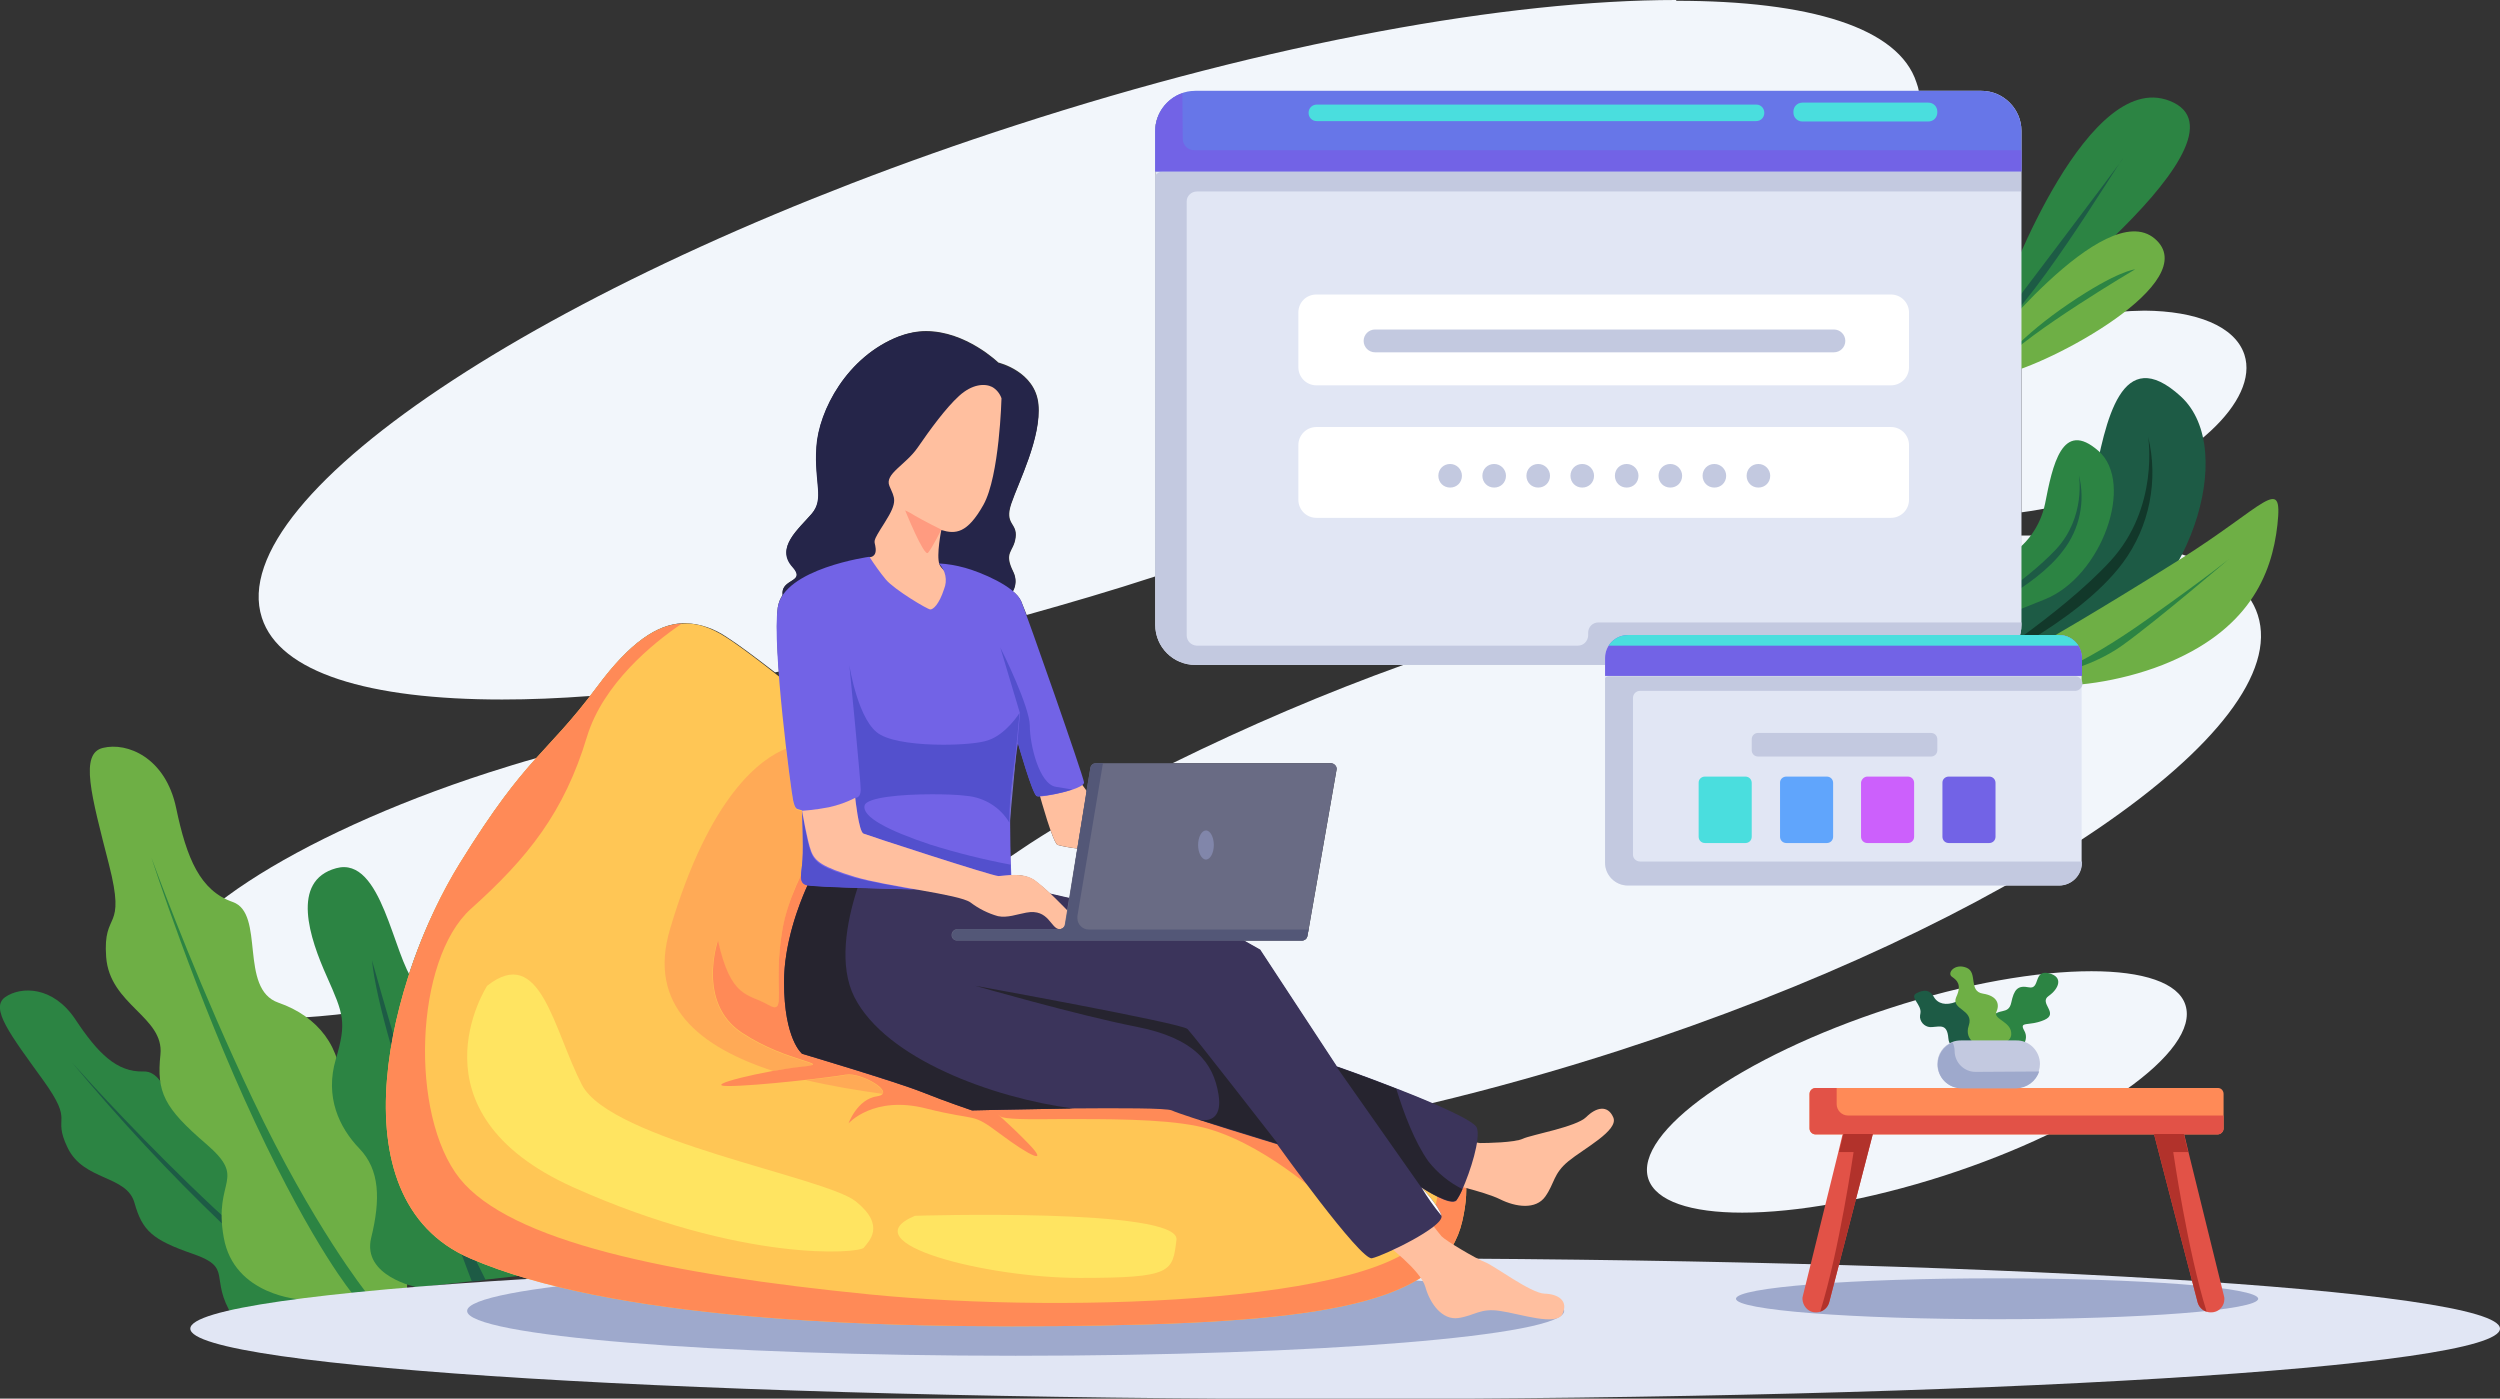 <?xml version="1.0" encoding="utf-8"?>
<!-- Generator: Adobe Illustrator 24.1.2, SVG Export Plug-In . SVG Version: 6.00 Build 0)  -->
<svg version="1.1" id="Layer_1" xmlns="http://www.w3.org/2000/svg" xmlns:xlink="http://www.w3.org/1999/xlink" x="0px" y="0px"
	 viewBox="0 0 635.8 355.7" style="enableBackground:new 0 0 635.8 355.7;" xml:space="preserve">
<rect x="0" y="0" width="635.8" height="355.7" fill="#333333" stroke="none"/>
<style type="text/css">
	.st0{fill:#F2F6FB;}
	.st1{fill:#1D5B45;}
	.st2{fill:#12382A;}
	.st3{fill:#2C8443;}
	.st4{fill:#6EAF45;}
	.st5{fill:#E1E6F4;}
	.st6{fill:#6776E8;}
	.st7{fill:#C3C9E0;}
	.st8{clip-path:url(#SVGID_2_);}
	.st9{fill:#7263E6;}
	.st10{fill:#4ADEDE;}
	.st11{fill:#FFFFFF;}
	.st12{fill:#9EA9CC;}
	.st13{fill:#FFC655;}
	.st14{fill:#FFAA56;}
	.st15{fill:#FF8A57;}
	.st16{fill:#FFE461;}
	.st17{fill:#252549;}
	.st18{fill:#FFBF9F;}
	.st19{fill:#3B345B;}
	.st20{fill:#5D3C2E;}
	.st21{fill:#26242F;}
	.st22{fill:#7972D3;}
	.st23{fill:#5350CD;}
	.st24{fill:#FF9B80;}
	.st25{fill:#696B84;}
	.st26{fill:#8186AA;}
	.st27{fill:#535777;}
	.st28{fill:#E25247;}
	.st29{fill:#B2322B;}
	.st30{fill:#60A5FC;}
	.st31{fill:#CC60FC;}
</style>
<g>
	<path class="st0" d="M426.3,0c-42.6,0-103.1,10.8-167.8,31.8C142.3,69.4,56.4,125.5,66.6,157.1c4.5,14,27.2,20.8,61.1,20.8
		c7,0,14.5-0.3,22.4-0.9c0.6-0.8,1.2-1.6,1.9-2.5c8.3-11.2,15.2-15.7,21.5-16l0,0c0.3,0,0.6,0,0.9,0c3.7,0.1,7.3,1.4,10.4,3.5
		c3,1.9,7.5,5.3,12.3,9l1-0.2c-0.5-6.9-0.7-13.1-0.3-16.3c0.2-1.2,0.6-2.3,1.3-3.3c-0.6-4.2,6.1-3,2.5-7.1
		c-4.4-4.9,1.6-9.7,4.9-13.5s0.6-7.7,1.2-17s7.8-23,21-28.1c2.2-0.8,4.5-1.3,6.8-1.3c10.2,0,18.4,8,18.4,8s9.4,2.2,10.2,10.6
		s-5.1,19.9-6.9,25.3s1.6,4.8,1.1,8.6s-3.1,3.6-0.6,8.7c0.8,1.6,0.8,3.5-0.1,5c0.9,0.7,1.6,1.5,2.1,2.5c0.2,0.5,0.7,1.8,1.4,3.5
		c10.7-3,21.7-6.2,32.7-9.8V33.3l0,0l0,0l0,0l0,0l0,0l0,0l0,0v-0.1l0,0l0,0l0,0l0,0l0,0c0-2.1,0.7-4.1,1.9-5.7c1.5-2,3.6-3.5,6.1-4
		l0,0c0.6-0.1,1.3-0.2,1.9-0.2H488c-0.1-0.8-0.3-1.5-0.6-2.3c-4.5-14-27.2-20.8-61.1-20.8"/>
	<path class="st0" d="M275.5,206.3L275.5,206.3l-1.5,9.5c-1.7-0.2-3.4-0.5-5-0.9c-0.4-0.1-1.1-1.7-1.8-3.7
		c-3.6,2.2-7.1,4.5-10.3,6.7c0,0.7,0,1.4,0.1,2.1l0,0c0,1,0.1,1.9,0.1,2.6h0.9c1.8-0.1,3.5,0.3,5.1,1.3c1.4,1.1,2.8,2.2,4.1,3.5
		l4.8,1.1L275.5,206.3 M516.4,136.2H514v22.7l0,0c0,5.6-4.6,10.2-10.2,10.2c0,0,0,0,0,0H356.9c-20,7.2-39.6,15.6-58.7,25h40.2
		c0.8,0,1.5,0.7,1.5,1.5c0,0.1,0,0.1,0,0.2l-7.1,40.6l-0.3,1.6c-0.1,0.7-0.7,1.2-1.4,1.2h-14.9l4.2,2.4l19.5,29.7l0,0
		c0,0,7.2,2.5,15.1,5.6l0,0c3,1.2,6.1,2.4,9,3.7c15.5-3.7,31.6-8.2,48-13.5c99-32.1,171.6-81.6,162.2-110.7
		C569.9,142.9,548.3,136.2,516.4,136.2"/>
	<path class="st0" d="M136.4,192.8c-4,1.1-8.1,2.4-12.2,3.7c-49.5,16-86.1,40-81.7,53.6c1.9,6,11.7,9,26.3,9
		c11.1-0.2,22.1-1.4,32.9-3.5c3.3-12.6,8.4-24.7,15.2-35.9C125.9,205.1,131.4,198.4,136.4,192.8"/>
	<path class="st0" d="M545.4,79c-9.3,0.1-18.5,1.7-27.3,4.6c-1.3,0.4-2.7,0.9-4,1.4v45.3c6-0.8,12-2.1,17.8-4
		c25.3-8.2,42.7-24.4,38.9-36.1C568.4,82.9,558.5,79.1,545.4,79"/>
	<path class="st0" d="M531.9,247c-13.7,0-32,3.1-51.3,9.4c-37.7,12.2-65.2,31.6-61.4,43.4c1.9,5.7,10.8,8.6,23.9,8.6
		c13.7,0,32-3.2,51.3-9.4c37.7-12.2,65.2-31.6,61.4-43.4C554,249.9,545,247,531.9,247"/>
	<path class="st1" d="M516,145.9c8.6-4.8,14.5-13.2,16.4-22.8c3.1-16.3,7.1-36.1,22.2-22.3s1.4,53.2-22.2,62.9l-23.6,9.7
		C508.8,173.4,508.8,147.3,516,145.9z"/>
	<path class="st2" d="M500.8,171.1c0,0,23.3-14.7,35.9-28.4s9.6-31.7,9.6-31.7c2.7,11.1,0.4,22.9-6.4,32.1
		C528.3,158.8,500.8,171.1,500.8,171.1z"/>
	<path class="st3" d="M510.1,141.8c5.2-2.9,8.8-7.9,10-13.7c1.9-9.7,4.3-21.6,13.6-13.4s0.8,31.9-13.6,37.7l-14.4,5.8
		C505.7,158.3,505.7,142.6,510.1,141.8z"/>
	<path class="st1" d="M500.8,156.9c0,0,14.2-8.8,22-17.1s5.9-19,5.9-19c1.7,6.7,0.2,13.8-4,19.2
		C517.6,149.6,500.8,156.9,500.8,156.9z"/>
	<path class="st4" d="M520.5,162.8c0,0,11.7-6.6,33.7-20.4s26.4-21.9,25-9s-7.4,27.1-29.2,35.7C528.1,177.7,498.5,175.9,520.5,162.8
		z"/>
	<path class="st3" d="M520.1,171.9c0,0,8-1.6,26-14.4s21.2-15.7,21.2-15.7s-18.7,16-27.5,22.3S520.1,171.9,520.1,171.9z"/>
	<path class="st3" d="M510.1,73.6c0,0,21.2-58.1,42.7-47.5S505,87.6,505,87.6L510.1,73.6z"/>
	<path class="st1" d="M505.7,85.8c0,0,35.8-47.3,34.2-45.5S515.4,80.4,505.7,85.8z"/>
	<path class="st4" d="M503.5,90.6c0,0,31.7-40.8,44.5-29.9s-26.8,32.1-38.7,34.5S503.5,90.6,503.5,90.6z"/>
	<path class="st3" d="M508.8,92.4c0,0,5-6.8,17.4-15.2s16.8-8.7,16.8-8.7S515.7,84.6,508.8,92.4z"/>
	<path class="st3" d="M78,340.5c0,0-12.6,4.3-18.8-5.7c-6.2-10,0.3-12.3-10.1-15.9c-10.4-3.6-12.9-5.9-14.9-13s-12.9-5.5-17-14
		c-4.1-8.5,2-5.8-6.3-17.3c-8.3-11.5-13.5-18.2-9.6-21c4-2.8,12.2-2.9,17.9,5.7c5.7,8.6,10.5,13.4,17.3,13.2
		c6.8-0.3,7.4,15.5,15.7,15.2c8.3-0.3,15.1,3.7,17.9,11.4c2.8,7.8,13.4,5.7,18.6,14.1c3.3,5.5,6,11.4,8,17.6L78,340.5z"/>
	<path class="st1" d="M18.3,270.2l0.9,1c3.6,4,17.8,19.7,35.3,36.1c20.3,18.9,35,27.3,35,27.3l-2.4,1.2c0,0-10.4-5.6-30.4-24.4
		C43.1,298.4,30.3,284.6,18.3,270.2z"/>
	<path class="st4" d="M76.6,330.5c0,0-17.1-0.9-19.7-15.8c-2.7-14.9,6.2-14.6-4.5-23.8c-10.7-9.2-12.6-13.1-11.6-22.7
		S27.9,255.6,27,243.4s5.2-6,0.7-23.6s-7.5-28.2-1.5-29.6c6.1-1.5,15.9,2.4,18.6,15.3s6.1,21,14.4,23.9s1.5,22.1,11.6,25.6
		c10.1,3.5,16.3,11.5,15.9,22.1c-0.4,10.6,13.3,13.2,15.6,25.7c1.4,8.2,1.8,16.5,1.2,24.8L76.6,330.5z"/>
	<path class="st3" d="M38.5,218.1l0.6,1.6c2.4,6.5,12,32.1,25.2,59.9c15.3,32.2,28.9,49.2,28.9,49.2l-3.4,0.4
		c0,0-9.9-11.7-24.9-43.7S38.5,218.1,38.5,218.1z"/>
	<path class="st3" d="M106.1,327.4c0,0-14.1-2.8-11.7-12.6s2.2-17.3-3-22.7c-5.2-5.4-8.8-13.2-6-22.7s2-11.4-2.3-21.1
		c-4.3-9.6-9.3-24.3,2.4-27.5s14.5,22.6,19.9,29c5.4,6.4,17.8,9,19.5,21s-2.4,16.2,8.6,22.3c11,6.1,7.7,25.7,4.5,30.7L106.1,327.4z"
		/>
	<path class="st1" d="M94.6,244.2c0,0,14.3,51.2,20.1,63.3c5.8,12.1,8.8,18,8.8,18l-3.5,0.4C120,325.9,96.7,265.6,94.6,244.2z"/>
	<path class="st5" d="M514.1,33.3v125.6c0,5.6-4.6,10.2-10.2,10.2c0,0,0,0,0,0H304c-5.6,0-10.2-4.5-10.2-10.2c0,0,0,0,0,0V33.3
		c0-5.6,4.6-10.2,10.2-10.2c0,0,0,0,0,0h199.9C509.5,23.1,514.1,27.7,514.1,33.3C514.1,33.3,514.1,33.3,514.1,33.3"/>
	<path class="st6" d="M514.1,33.3v10.3H293.8V33.3c0-5.6,4.6-10.2,10.2-10.2c0,0,0,0,0,0h199.9C509.5,23.1,514.1,27.7,514.1,33.3
		C514.1,33.3,514.1,33.3,514.1,33.3"/>
	<path class="st7" d="M301.8,51.2v110.4c0,1.4,1.1,2.5,2.5,2.6c0,0,0,0,0,0h97c1.4,0,2.5-1.1,2.6-2.5c0,0,0,0,0,0v-0.8
		c0-1.4,1.1-2.6,2.6-2.6h107.6v0.6c0,5.6-4.6,10.2-10.2,10.2c0,0,0,0,0,0H304c-5.6,0-10.2-4.5-10.2-10.2c0,0,0,0,0,0V44.6
		c0.5-0.6,1.2-1,2-1h218.2v5.1H304.4C303,48.7,301.8,49.8,301.8,51.2C301.8,51.2,301.8,51.3,301.8,51.2"/>
	<g>
		<defs>
			<path id="SVGID_1_" d="M300.7,23.7L300.7,23.7c-4.1,1.4-6.9,5.3-6.9,9.7v10.3h220.3v-5.5H303.7c-1.6,0-2.9-1.3-2.9-2.9
				L300.7,23.7"/>
		</defs>
		<clipPath id="SVGID_2_">
			<use xlink:href="#SVGID_1_"  style="overflow:visible;"/>
		</clipPath>
		<g class="st8">
			<rect x="293.8" y="23.7" class="st9" width="220.3" height="19.9"/>
		</g>
	</g>
	<path class="st10" d="M446.7,26.6H334.9c-1.2,0-2.1,0.9-2.1,2.1c0,1.2,0.9,2.1,2.1,2.1c0,0,0,0,0,0h111.7c1.2,0,2.1-0.9,2.1-2.1
		S447.8,26.6,446.7,26.6C446.7,26.6,446.7,26.6,446.7,26.6"/>
	<path class="st10" d="M490.4,26.1h-32c-1.3,0-2.3,1-2.3,2.3c0,0,0,0,0,0v0.2c0,1.3,1,2.3,2.3,2.3h32c1.3,0,2.3-1,2.3-2.3v-0.2
		C492.7,27.1,491.7,26.1,490.4,26.1L490.4,26.1"/>
	<path class="st11" d="M334.8,74.9h146.1c2.6,0,4.6,2.1,4.6,4.6v13.9c0,2.6-2.1,4.6-4.6,4.6H334.8c-2.6,0-4.6-2.1-4.6-4.6V79.5
		C330.2,76.9,332.2,74.9,334.8,74.9z"/>
	<path class="st11" d="M334.8,108.6h146.1c2.6,0,4.6,2.1,4.6,4.6v13.9c0,2.6-2.1,4.6-4.6,4.6H334.8c-2.6,0-4.6-2.1-4.6-4.6v-13.9
		C330.2,110.7,332.2,108.6,334.8,108.6z"/>
	<path class="st7" d="M466.4,89.6H349.7c-1.6,0-2.9-1.3-2.9-2.9c0-1.6,1.3-2.9,2.9-2.9h116.7c1.6,0,2.9,1.3,2.9,2.9
		C469.3,88.3,468,89.6,466.4,89.6z"/>
	<path class="st7" d="M371.8,121c0,1.7-1.3,3-3,3s-3-1.3-3-3s1.3-3,3-3S371.8,119.4,371.8,121z"/>
	<path class="st7" d="M383,121c0,1.7-1.3,3-3,3s-3-1.3-3-3s1.3-3,3-3S383,119.4,383,121z"/>
	<path class="st7" d="M394.2,121c0,1.7-1.3,3-3,3s-3-1.3-3-3s1.3-3,3-3S394.2,119.4,394.2,121z"/>
	<path class="st7" d="M405.4,121c0,1.7-1.3,3-3,3s-3-1.3-3-3s1.3-3,3-3S405.4,119.4,405.4,121z"/>
	<path class="st7" d="M416.7,121c0,1.7-1.3,3-3,3s-3-1.3-3-3s1.3-3,3-3S416.7,119.4,416.7,121z"/>
	<path class="st7" d="M427.8,121c0,1.7-1.3,3-3,3s-3-1.3-3-3s1.3-3,3-3S427.8,119.4,427.8,121z"/>
	<path class="st7" d="M439,121c0,1.7-1.3,3-3,3s-3-1.3-3-3s1.3-3,3-3S439,119.4,439,121z"/>
	<path class="st7" d="M450.2,121c0,1.7-1.3,3-3,3s-3-1.3-3-3s1.3-3,3-3S450.2,119.4,450.2,121z"/>
	<path class="st5" d="M635.8,337.9c0,9.9-131.5,17.9-293.7,17.9s-293.7-8-293.7-17.9S179.9,320,342.1,320S635.8,328,635.8,337.9z"/>
	<path class="st12" d="M397.8,333.4c0,6.3-62.5,11.4-139.5,11.4s-139.5-5.1-139.5-11.4c0-6.3,62.5-11.4,139.5-11.4
		S397.8,327.2,397.8,333.4z"/>
	<path class="st12" d="M574.3,330.3c0,2.9-29.7,5.2-66.4,5.2s-66.4-2.3-66.4-5.2s29.7-5.2,66.4-5.2S574.3,327.4,574.3,330.3z"/>
	<path class="st13" d="M371.9,310.5c-4.5,19.8-30.7,25.5-91.6,26.6c-60.9,1.1-125.5-1.8-160.8-17.1s-20.1-72.2-2.6-100.4
		s21.5-26.9,35-45c8.3-11.2,15.2-15.7,21.5-16c3.9-0.3,7.6,1.1,11.3,3.5c9.5,6.1,34.9,27.4,34.9,27.4s79.6,75.1,113.2,84.2
		c17.9,4.9,29.1,9.4,35,15.6C372.9,294.6,374,301.3,371.9,310.5"/>
	<path class="st14" d="M215.8,273.3c-0.3,0-0.5,0-0.8,0.1c-1.6,0.3-5.5,0.8-10,1.3c6.4,1.5,13,2.6,19.5,3.5
		C225.2,276.6,219.3,273.3,215.8,273.3 M199.9,190.4c-6.3,2.5-19.4,11.7-29.5,45.9c-5.8,19.4,7.5,30,26.3,36.1c2.5-0.5,5-0.8,7-1
		c8.8-0.9-3.3-0.9-15-8.6c-11.7-7.7-6.2-23.5-6.2-23.5c3.3,14.8,7.7,13.3,12.8,16.3c0.5,0.4,1.1,0.6,1.7,0.6c2.4,0-0.2-7.3,2-19.9
		c1-4.8,2.5-9.4,4.7-13.7c0-1,0.3-2.4,0.4-4c0.1-0.9,0.1-2.2,0.1-3.5c0-3.7-0.2-8.3-0.2-8.8l0,0l0,0l-0.7-0.2
		c-0.7-0.2-1.1-0.1-1.6-2.4c-0.2-0.8-0.9-6.2-1.8-13.2"/>
	<path class="st15" d="M371.9,310.5c-4.5,19.8-30.7,25.5-91.6,26.6c-60.9,1.1-125.5-1.8-160.8-17.1s-20.1-72.2-2.6-100.4
		s21.5-26.9,35-45c8.3-11.2,15.2-15.7,21.5-16c-7.4,5-20,15.3-24.1,28.7c-5.8,19.3-15.1,30.9-29.5,43.8s-15.7,52.5-2.9,68.6
		c12.8,16,52.9,24.4,104.3,29.5c51.4,5.1,137.5,2,142.8-17.9c1.8-7.2,3.1-14.5,3.8-21.9C372.9,294.7,374,301.3,371.9,310.5"/>
	<path class="st15" d="M182.6,239.2c0,0-5.5,15.9,6.2,23.5c11.7,7.7,23.7,7.7,15,8.6c-8.8,0.9-25.9,4.9-18.6,4.9s26-2.2,29.9-2.9
		c3.9-0.7,13.1,4.7,8,5.5c-5.1,0.7-7.3,6.9-7.3,6.9s6.3-7.2,19.7-3.8c13.5,3.4,11.3,0.8,18.9,6.5c7.6,5.7,12.4,7.9,7.3,2.6
		s-9.5-8.9-7.3-7.1c0.9,0.8,7.3,0.8,15.5,0.7c11,0,25.4-0.1,34.6,1.8c16.2,3.3,33,19.2,33,19.2l-17.1-23.1
		c0,0-110.5-23.5-114.9-34.5c-4.4-11,8.8-42.5,8.8-42.5s-12.7,16-15.3,30.8s1.4,22.2-3.7,19.2C190.2,252.6,185.9,254,182.6,239.2"/>
	<path class="st16" d="M123.9,250.7c0,0-20.9,32.1,22,51.3c42.9,19.2,72.7,16.8,73.8,15.3s5.8-5.5-2.1-11.8
		c-7.9-6.2-62.3-15.5-69.6-29.6S137.5,240,123.9,250.7z"/>
	<path class="st16" d="M232.7,309.2c0,0,67.5-2.1,66.5,6.1s-1,9.7-24.6,9.7S215.9,316.2,232.7,309.2z"/>
	<path class="st17" d="M253.9,92.4c0,0-12.1-11.9-25.3-6.8s-20.4,18.8-21,28.1s2.1,13.1-1.2,17s-9.3,8.6-4.9,13.5s-6.2,2.2-1.1,10.5
		s53.4-0.4,53.4-0.4s6.4-3.8,3.8-8.9s0.1-4.9,0.6-8.7s-3-3.2-1.1-8.6s7.8-16.9,6.9-25.3S253.8,92.5,253.9,92.4"/>
	<path class="st18" d="M221.1,141.7c0,0,1.8,0.1,1.6-2.2s-1.2-1.1,2.3-6.6s2.5-6.2,1.2-9.3s4.1-5.3,7.2-9.8s7.1-10,10.5-13.1
		s6.6-3.2,8.4-2.3c1.1,0.6,2,1.7,2.4,2.9c0,0-0.5,19.8-4.6,27.1s-7.1,7.5-10.7,6.4c0,0-1.3,6.3-0.5,8.7s8.7,5.6,4.1,12
		s-16.8,9.6-21.1,2.4S221.1,141.6,221.1,141.7"/>
	<path class="st18" d="M366.6,300.6c0,0,10.9,2.4,14.9,4.4s9.1,2.7,11.5-0.7s2-5.8,5.9-9c3.9-3.2,12.8-7.8,11.4-11.1
		c-1.4-3.3-4.4-2.6-6.9-0.1c-2.5,2.5-14,4.5-16.1,5.5s-9.3,1.1-10.8,1.1s-8.8-2.6-8.8-2.6L366.6,300.6"/>
	<path class="st18" d="M352.3,316.3c0,0,9,6.7,10.2,11s4.3,8.5,8.4,7.9c4.1-0.6,5.6-2.6,10.6-1.8c5,0.7,14.5,4,15.9,0.7
		c1.5-3.3-1.1-5-4.6-5.1c-3.5-0.1-12.9-7.2-15.1-8s-10.1-5.5-11.1-6.6c-1-1.1-4.4-5.8-4.4-5.8L352.3,316.3z"/>
	<path class="st19" d="M371.9,302.5c-0.4,1-0.9,1.9-1.5,2.8c-1.4,1.6-8.5-3-8.9-3.3l0,0c0.5,0.5,4.4,4.7,5.1,7.2l0,0
		c0.7,2.8-14.8,10.2-17.7,10.8s-24.1-29-24.1-29s-24.1-7.3-26.8-8.6c-1.3-0.6-13.3-0.6-25.2-0.5l0,0c-12.8,0.2-25.6,0.5-25.6,0.5
		s-6.4-2.2-12.8-4.7S204,268,204,268s-4.6-3.6-4.6-18.2c0-14.6,8-28.8,8-28.8l12.1,0.9l35,2.5l59.6,13.5l6.4,3.6l19.5,29.7
		c0,0,7.2,2.5,15.1,5.6c9.3,3.6,19.7,8.1,20.5,10C376.6,289.7,373.9,298,371.9,302.5"/>
	<path class="st20" d="M323.7,290.7l1.1,0.3l0,0L323.7,290.7 M304.7,284.7l0.3,0.1L304.7,284.7L304.7,284.7"/>
	<path class="st21" d="M248,250.7c0,0,26.1,7.5,40.9,10.4c14.8,2.9,19.7,9.1,21,17.3c0.9,5.6-1.9,6.5-3.7,6.5c-0.5,0-1-0.1-1.4-0.2
		l0.3,0.1l18.8,5.8l1.1,0.3c-0.5-0.6-21.5-27.7-23-29.2S248,250.7,248,250.7"/>
	<path class="st21" d="M339.9,271.3l21.5,30.6l0,0c0.3,0.2,5.6,3.6,8,3.6c0.4,0,0.7-0.1,1-0.3c0.6-0.9,1.1-1.8,1.5-2.8
		c-3.4-1.7-6.3-4.1-8.6-7c-3.5-4.9-6.3-12.3-8.2-18.5l0,0C347.2,273.8,340,271.3,339.9,271.3"/>
	<path class="st21" d="M205.4,225.1c-2.4,5.3-6,14.9-6,24.7c0,14.6,4.6,18.2,4.6,18.2s24,7.1,30.4,9.7s12.8,4.7,12.8,4.7
		s12.8-0.3,25.6-0.5c-20.3-2.7-47.5-12.6-55.5-28.3c-4-7.9-2.1-18.9,0.8-27.8C212,225.6,206.9,225.4,205.4,225.1"/>
	<path class="st18" d="M264.5,202.5c0,0,3.3,12,4.5,12.4c1.6,0.4,3.3,0.7,5,0.9l2.4-14.6l-1.6-2.2
		C274.8,199,262.9,196.9,264.5,202.5"/>
	<path class="st9" d="M275.7,199c0,0.6-1.2,1.2-2.9,1.8l0,0c-3.3,1.1-8.4,2-9.1,1.7c-1.1-0.5-4.8-13.6-4.8-13.6s0,0.2-0.1,0.6l0,0
		c-0.1,0.3-0.1,0.8-0.2,1.3c-0.3,2.3-0.9,6.6-1.4,11.7c-0.2,2.1-0.3,4.4-0.3,6.8c0,3.9,0.1,7.9,0.2,10.8c0.1,1.8,0.1,3.1,0.1,3.7
		c-0.1,2.1-5.3,2.9-16.4,2.6S207,225.6,205,225s-1.1-2.9-0.9-6.5s-0.1-12.4-0.1-12.4l-0.7-0.2c-0.7-0.2-1.1-0.1-1.6-2.4
		s-5.4-39.1-3.9-49s23.3-12.9,23.3-12.9c1.3,2,2.7,4,4.2,5.8c2.2,2.6,10.6,7.6,11.3,7.6s2.2-1.2,3.5-5.2c0.9-2.2,0.4-4.7-1.3-6.5
		c2.2,0.1,4.4,0.5,6.6,1.1c4,1.1,12.7,4.7,14.3,8.5S275.5,197.3,275.7,199"/>
	<path class="st22" d="M258.5,190.8c-0.3,2.3-0.9,6.6-1.4,11.7c-0.2,2.1-0.3,4.4-0.3,6.8L258.5,190.8"/>
	<path class="st23" d="M216,169.1c0,0,2.9,29.4,2.9,31.7c0,1.9-1,2.1-1.3,2.1h-0.1c0,0.2,0.9,8.6,2.1,9.1s32.8,10.8,34.3,10.8
		c0.6,0,1.8-0.2,3.2-0.3c0-0.7-0.1-1.6-0.1-2.6l0,0c-6.9-1.3-13.7-3-20.4-5.1c-10.8-3.6-17.5-7.1-16.7-10c0.6-2,9.3-2.8,17.1-2.8
		c3.3,0,6.5,0.1,8.8,0.4c4.5,0.4,8.6,2.9,10.9,6.8l0,0c0-2.4,0.1-4.7,0.3-6.8c0.5-5.1,1.1-9.4,1.4-11.7l0,0l0.9-9.4
		c0,0-3.4,5.5-8.1,7c-2.1,0.7-6.5,1.1-11.3,1.1c-6.1,0-12.7-0.7-15.9-2.5C218.3,184,216,169.2,216,169.1"/>
	<path class="st23" d="M204,206.3c0,0.5,0.2,5,0.2,8.8c0,1.4,0,2.6-0.1,3.5c-0.1,1.8-0.4,3.2-0.4,4.3s0.3,1.9,1.3,2.2
		c1.5,0.5,15.8,0.8,27.2,1.1c-5.5-1-11.2-2-14.9-3c-8.3-2.4-10.1-3.9-11.1-6.5S204.1,206.9,204,206.3"/>
	<path class="st18" d="M204,206.2c0,0,3.3-0.2,6.8-0.9c2.3-0.5,4.6-1.3,6.7-2.4c0,0,0.9,8.6,2.1,9.1s32.8,10.8,34.3,10.8
		s6.2-1.1,9.2,1s8.4,7.8,8.4,7.8s0.3,4.7-2,4.7s-2.7-5.3-8.5-4.2c-2.3,0.4-4.8,1.4-7.2,0.9c-2.5-0.7-4.9-1.9-7-3.5
		c-2.9-2.1-21.2-4-29.4-6.5s-10.1-3.9-11.1-6.5S204,206.3,204,206.2"/>
	<path class="st23" d="M254.4,164.7l5,16.7l0,0l-0.7,8c0-0.4,0.1-0.6,0.1-0.6s3.7,13.1,4.8,13.6c0.2,0,0.3,0.1,0.5,0.1
		c2.9-0.2,5.8-0.8,8.6-1.7c-1-0.2-2.4-0.4-4.2-0.7c-4.2-0.7-6.6-10.7-6.6-15.5S254.9,165.6,254.4,164.7"/>
	<path class="st9" d="M219.1,149.4c-1.3,0-2.1,0.9-1.8,3.4c0,0,5.4,19.9,18.4,21.6c0.5,0.1,1,0.1,1.5,0.1c11.6,0,13-18.4,12-21.7
		c-0.5-1.7-1.1-2.4-2-2.4s-2.1,0.9-3.8,2.4c-2.3,2.1-5.6,4.3-8.8,4.3c-1.1,0-2.1-0.3-3.1-0.8C228.7,154.8,222.3,149.4,219.1,149.4"
		/>
	<path class="st11" d="M361.5,302c0.5,0.5,4.4,4.7,5.1,7.2C364.7,306.9,363,304.5,361.5,302z"/>
	<path class="st24" d="M239.4,134.7c0,0-4.8-2.4-6.8-3.6c-0.8-0.5-1.5-0.9-2.4-1.3c0,0,4.8,11.9,5.8,10.8S239.4,134.7,239.4,134.7z"
		/>
	<path class="st25" d="M339.9,195.8l-7.1,40.6l-0.3,1.6c-0.1,0.7-0.7,1.2-1.4,1.2h-87.7c-0.8,0-1.4-0.6-1.4-1.4c0,0,0,0,0,0l0,0
		c0-0.8,0.6-1.5,1.5-1.5h25.9c0.7,0,1.3-0.5,1.4-1.2l6.5-39.8c0.1-0.7,0.7-1.2,1.4-1.2h59.8c0.8,0,1.5,0.7,1.5,1.5
		C339.9,195.7,339.9,195.7,339.9,195.8"/>
	<path class="st26" d="M308.7,214.9c0,2-0.9,3.7-2,3.7s-2-1.7-2-3.7s0.9-3.7,2-3.7S308.7,212.9,308.7,214.9z"/>
	<path class="st27" d="M280.5,194.1h-1.8c-0.7,0-1.3,0.5-1.4,1.2l-1,5.9l-0.2,1.5l-4.6,28.9l-0.6,3.5c-0.1,0.7-0.7,1.2-1.4,1.2
		h-25.9c-0.8,0-1.5,0.7-1.5,1.5l0,0c0,0.8,0.6,1.4,1.4,1.4c0,0,0,0,0,0h87.6c0.7,0,1.3-0.5,1.4-1.2l0.3-1.6h-55.9
		c-1.6,0-2.9-1.3-2.9-2.9c0-0.2,0-0.3,0-0.5L280.5,194.1"/>
	<path class="st15" d="M565.5,278.2v8.8c0,0.8-0.7,1.5-1.5,1.5l0,0H461.7c-0.8,0-1.5-0.7-1.5-1.5l0,0v-8.8c0-0.8,0.7-1.5,1.5-1.5
		l0,0h102.4C564.9,276.7,565.5,277.4,565.5,278.2L565.5,278.2z"/>
	<path class="st28" d="M565.5,283.8v3.2c0,0.8-0.7,1.5-1.5,1.5l0,0H461.7c-0.8,0-1.5-0.7-1.5-1.5l0,0v-8.8c0-0.8,0.7-1.5,1.5-1.5
		l0,0h5.4v4.1c0,1.6,1.3,2.9,2.9,2.9H565.5z"/>
	<path class="st28" d="M476.3,288.4l-11.1,42.8c-0.3,1.1-1.1,2-2.3,2.4c-0.6,0.2-1.2,0.2-1.8,0.1c-1.5-0.3-2.6-1.7-2.7-3.3
		c0-0.3,0-0.5,0.1-0.8l9-36.5l1.1-4.6L476.3,288.4z"/>
	<path class="st29" d="M476.3,288.4l-11.1,42.8c-0.3,1.1-1.1,2-2.3,2.4c4.8-15.2,8.5-40.6,8.5-40.6h-3.7l1.1-4.6L476.3,288.4z"/>
	<path class="st28" d="M547.8,288.4l11.1,42.8c0.3,1.1,1.1,2,2.3,2.4c0.6,0.2,1.2,0.2,1.8,0.1c1.6-0.3,2.7-1.7,2.7-3.3
		c0-0.3,0-0.5-0.1-0.8l-9-36.5l-1.1-4.6L547.8,288.4z"/>
	<path class="st29" d="M547.8,288.4l11.1,42.8c0.3,1.1,1.1,2,2.3,2.4c-4.8-15.2-8.5-40.6-8.5-40.6h3.8l-1.1-4.6L547.8,288.4z"/>
	<path class="st1" d="M501.3,268.3c0,0-5.6-0.6-5.8-4.3c-0.3-3.7-2.1-2.9-4.1-2.8c-1.5,0.2-2.9-0.9-3.1-2.4c0-0.4,0-0.7,0.1-1.1
		c0.4-2.2-2.9-4.1-1-5.1s3.4-0.9,4.4,0.9s3.1,2.3,5.6,1.3s4-0.5,3.3,2.2c-0.8,2.8,3.3-1,4.5,4S501.3,268.3,501.3,268.3z"/>
	<path class="st3" d="M509.8,267.4c0,0-4.8-5.5-3.3-8.4s4.3-0.7,5-4c0.7-3.3,1.6-4.5,4.5-3.9s1.1-4.5,5-3.6s2.6,4,0,5.8
		s2.8,4.4-1.1,6.1c-3.9,1.7-6.5,0.2-5.1,2.7c1.4,2.4-0.8,5-2.6,5.3C510.5,267.7,509.8,267.4,509.8,267.4z"/>
	<path class="st4" d="M503.9,266.2c0,0-4.6-1.3-3.2-5.4s-4.6-4-3.2-7.2c1.5-3.2,0.2-4.3-1.1-5.2s0.7-3.5,3.7-2.3s0.4,6,4.2,6.6
		s4.3,2.8,3.4,4.7c-0.8,1.9,4,2.4,3.8,5.7C511.3,266.4,503.9,266.2,503.9,266.2z"/>
	<path class="st7" d="M518.8,270.6L518.8,270.6c0,0.6-0.1,1.2-0.3,1.8c-0.8,2.5-3.1,4.2-5.8,4.3h-13.9c-3.4,0-6.1-2.7-6.1-6.1l0,0
		l0,0c0-2.5,1.5-4.7,3.8-5.6c0.7-0.3,1.5-0.4,2.3-0.4h13.9C516.1,264.5,518.8,267.3,518.8,270.6z"/>
	<path class="st12" d="M518.6,272.5c-0.8,2.5-3.1,4.2-5.8,4.3h-13.9c-3.4,0-6.1-2.7-6.1-6.1l0,0l0,0c0-2.5,1.5-4.7,3.8-5.6
		c0.3,0.7,0.5,1.4,0.5,2.2c0,2.9,2.4,5.3,5.3,5.3L518.6,272.5z"/>
	<path class="st5" d="M414,161.5h109.6c3.2,0,5.8,2.6,5.8,5.8v52.1c0,3.2-2.6,5.8-5.8,5.8H414c-3.2,0-5.8-2.6-5.8-5.8v-52.1
		C408.2,164.1,410.8,161.5,414,161.5z"/>
	<path class="st9" d="M529.5,167.3v4.6H408.2v-4.6c0-3.2,2.6-5.8,5.8-5.8c0,0,0,0,0,0h109.6C526.9,161.5,529.5,164.1,529.5,167.3
		C529.5,167.3,529.5,167.3,529.5,167.3L529.5,167.3z"/>
	<path class="st7" d="M447.1,186.4h44c0.9,0,1.6,0.7,1.6,1.6v2.8c0,0.9-0.7,1.6-1.6,1.6h-44c-0.9,0-1.6-0.7-1.6-1.6V188
		C445.5,187.1,446.2,186.4,447.1,186.4z"/>
	<path class="st10" d="M433.6,197.5h10.3c0.9,0,1.6,0.7,1.6,1.6v13.7c0,0.9-0.7,1.6-1.6,1.6h-10.3c-0.9,0-1.6-0.7-1.6-1.6V199
		C432,198.2,432.7,197.5,433.6,197.5z"/>
	<path class="st30" d="M454.3,197.5h10.3c0.9,0,1.6,0.7,1.6,1.6v13.7c0,0.9-0.7,1.6-1.6,1.6h-10.3c-0.9,0-1.6-0.7-1.6-1.6V199
		C452.7,198.2,453.4,197.5,454.3,197.5z"/>
	<path class="st31" d="M474.9,197.5h10.3c0.9,0,1.6,0.7,1.6,1.6v13.7c0,0.9-0.7,1.6-1.6,1.6h-10.3c-0.9,0-1.6-0.7-1.6-1.6V199
		C473.4,198.2,474.1,197.5,474.9,197.5z"/>
	<path class="st9" d="M495.6,197.5h10.3c0.9,0,1.6,0.7,1.6,1.6v13.7c0,0.9-0.7,1.6-1.6,1.6h-10.3c-0.9,0-1.6-0.7-1.6-1.6V199
		C494,198.2,494.7,197.5,495.6,197.5z"/>
	<path class="st7" d="M417.1,219.1h112.4v0.3c0,3.2-2.6,5.8-5.8,5.8c0,0,0,0,0,0H414c-3.2,0-5.8-2.6-5.8-5.8c0,0,0,0,0,0v-47
		c0.3-0.3,0.7-0.4,1.1-0.4h118.3c1-0.1,1.9,0.7,2,1.7c0.1,1-0.7,1.9-1.7,2c-0.1,0-0.2,0-0.3,0H417.1c-1,0-1.8,0.8-1.8,1.8v39.9
		C415.3,218.3,416.1,219.1,417.1,219.1z"/>
	<path class="st10" d="M528.6,164.2H409.1c1.1-1.7,2.9-2.7,4.9-2.7h109.6C525.7,161.5,527.5,162.5,528.6,164.2z"/>
</g>
</svg>
